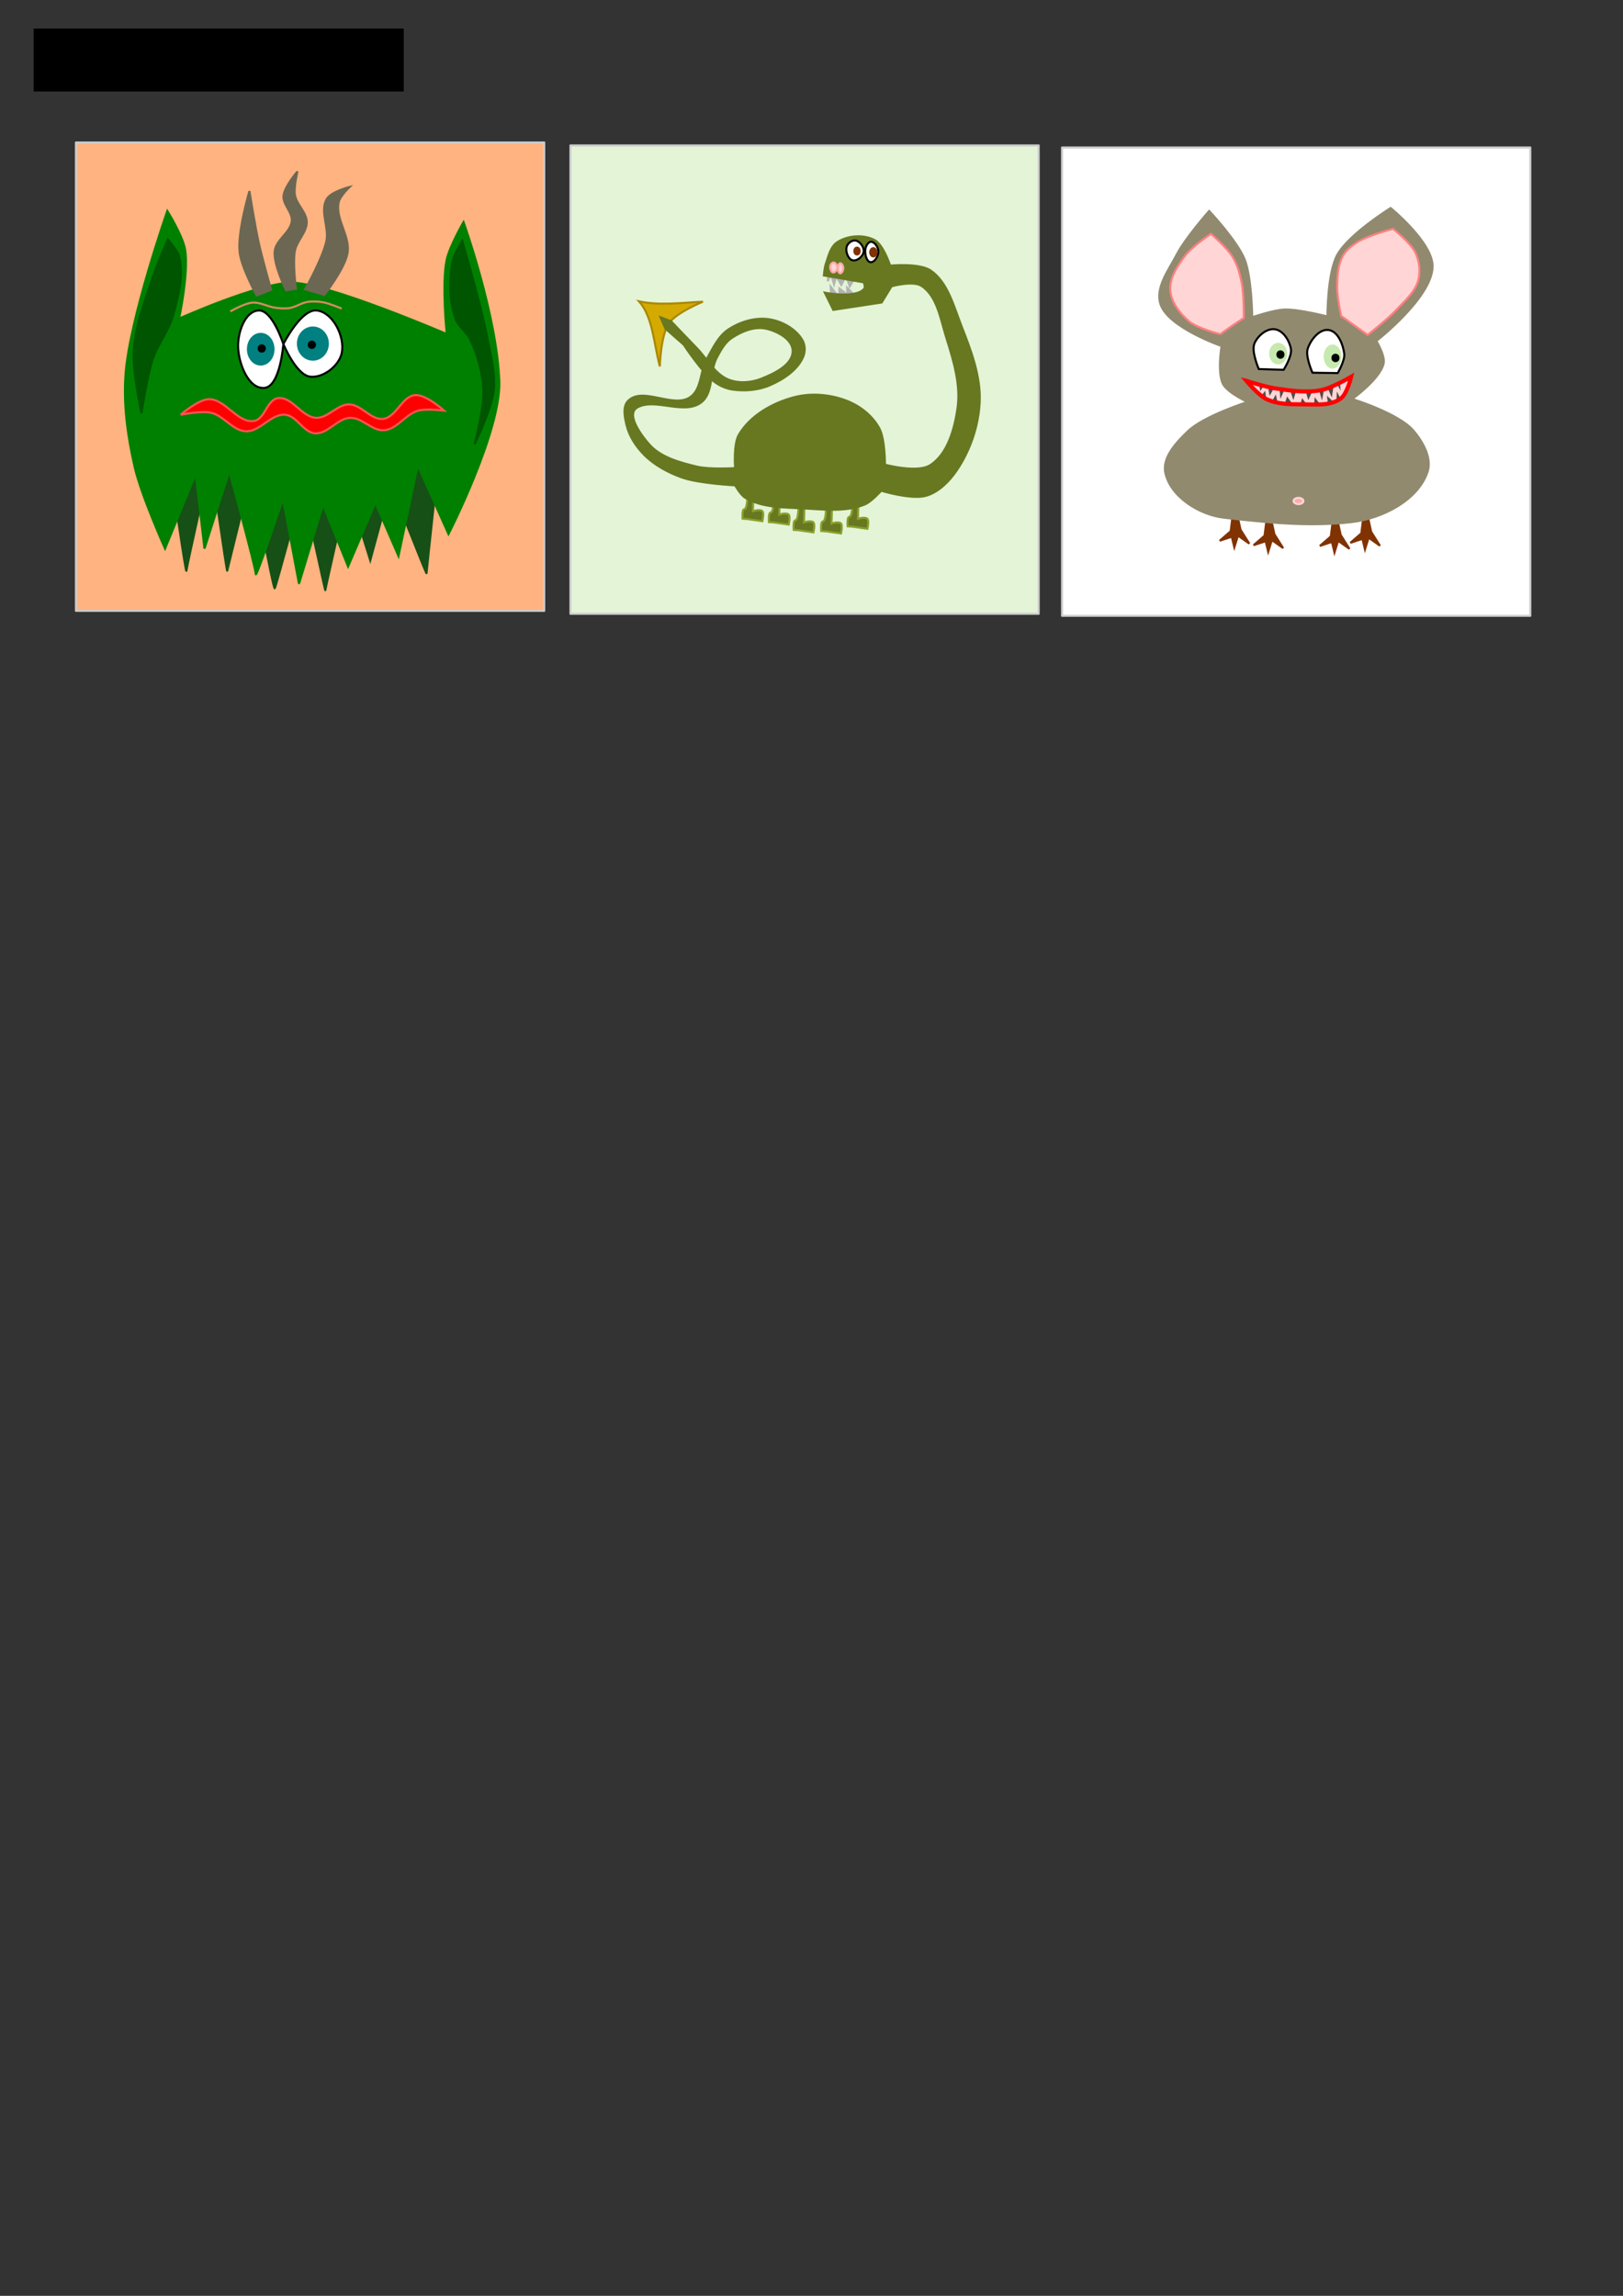 <?xml version="1.0" encoding="UTF-8" standalone="no"?>
<!-- Created with Inkscape (http://www.inkscape.org/) -->

<svg
   xmlns:dc="http://purl.org/dc/elements/1.1/"
   xmlns:cc="http://creativecommons.org/ns#"
   xmlns:rdf="http://www.w3.org/1999/02/22-rdf-syntax-ns#"
   xmlns:svg="http://www.w3.org/2000/svg"
   xmlns="http://www.w3.org/2000/svg"
   xmlns:sodipodi="http://sodipodi.sourceforge.net/DTD/sodipodi-0.dtd"
   xmlns:inkscape="http://www.inkscape.org/namespaces/inkscape"
   width="210mm"
   height="297mm"
   viewBox="0 0 210 297"
   version="1.1"
   id="svg8"
   inkscape:version="0.92.3 (2405546, 2018-03-11)"
   sodipodi:docname="monsters.svg">
  <rect x="0" y="0" width="210" height="297" fill="#333333" stroke="none"/>
  <defs
     id="defs2" />
  <sodipodi:namedview
     id="base"
     pagecolor="#ffffff"
     bordercolor="#666666"
     borderopacity="1.0"
     inkscape:pageopacity="0.0"
     inkscape:pageshadow="2"
     inkscape:zoom="1.4"
     inkscape:cx="614.59318"
     inkscape:cy="889.56967"
     inkscape:document-units="mm"
     inkscape:current-layer="layer1"
     showgrid="false"
     inkscape:snap-object-midpoints="true"
     inkscape:snap-global="false"
     inkscape:window-width="3066"
     inkscape:window-height="1689"
     inkscape:window-x="134"
     inkscape:window-y="55"
     inkscape:window-maximized="1" />
  <g
     inkscape:label="Layer 1"
     inkscape:groupmode="layer"
     id="layer1">
    <rect
       style="opacity:1;fill:#ffffff;fill-opacity:1;stroke:#cccccc;stroke-width:0.265;stroke-linejoin:round;stroke-miterlimit:4;stroke-dasharray:none;stroke-dashoffset:0;stroke-opacity:1"
       id="rect10-6"
       width="60.59"
       height="60.59"
       x="137.417"
       y="19.08"
       inkscape:export-filename="monster_3.png"
       inkscape:export-xdpi="95.999367"
       inkscape:export-ydpi="95.999367" />
    <path
       style="fill:#803300;stroke:#803300;stroke-width:0.265px;stroke-linecap:butt;stroke-linejoin:miter;stroke-opacity:1"
       d="m 159.522,66.455 -0.283,2.268 -1.417,1.228 1.559,-0.52 0.331,1.37 0.472,-1.512 1.465,1.039 -1.134,-1.795 -0.472,-2.126 z"
       id="path111"
       inkscape:connector-curvature="0" />
    <path
       style="fill:#803300;stroke:#803300;stroke-width:0.265px;stroke-linecap:butt;stroke-linejoin:miter;stroke-opacity:1"
       d="m 163.903,67.035 -0.283,2.268 -1.417,1.228 1.559,-0.52 0.331,1.37 0.472,-1.512 1.465,1.039 -1.134,-1.795 -0.472,-2.126 z"
       id="path111-6"
       inkscape:connector-curvature="0" />
    <path
       style="fill:#803300;stroke:#803300;stroke-width:0.265px;stroke-linecap:butt;stroke-linejoin:miter;stroke-opacity:1"
       d="m 172.479,67.129 -0.283,2.268 -1.417,1.228 1.559,-0.52 0.331,1.37 0.472,-1.512 1.465,1.039 -1.134,-1.795 -0.472,-2.126 z"
       id="path111-2"
       inkscape:connector-curvature="0" />
    <path
       style="fill:#803300;stroke:#803300;stroke-width:0.265px;stroke-linecap:butt;stroke-linejoin:miter;stroke-opacity:1"
       d="m 176.424,66.728 -0.283,2.268 -1.417,1.228 1.559,-0.52 0.331,1.37 0.472,-1.512 1.465,1.039 -1.134,-1.795 -0.472,-2.126 z"
       id="path111-9"
       inkscape:connector-curvature="0" />
    <path
       style="fill:#918a6f;stroke:#918a6f;stroke-width:0.265px;stroke-linecap:butt;stroke-linejoin:miter;stroke-opacity:1"
       d="m 158.057,44.769 c 0,0 -6.863,-2.372 -7.89,-5.386 -0.737,-2.164 1.075,-4.49 2.126,-6.52 1.066,-2.058 4.158,-5.575 4.158,-5.575 0,0 3.62,3.843 4.583,6.237 0.943,2.343 0.992,7.512 0.992,7.512 0,0 2.734,-0.939 4.158,-0.992 1.881,-0.07 5.575,0.898 5.575,0.898 0,0 -0.028,-5.625 1.276,-7.985 1.479,-2.677 6.898,-6.048 6.898,-6.048 0,0 5.47,4.457 5.433,7.56 -0.047,4.025 -7.276,9.638 -7.276,9.638 0,0 1.147,1.892 0.945,2.882 -0.411,2.012 -4.063,4.63 -4.063,4.63 0,0 5.956,1.824 7.89,4.063 1.24,1.436 2.456,3.591 1.843,5.386 -1.269,3.712 -5.93,6.031 -9.827,6.473 -5.625,0.638 -10.838,0.056 -16.489,-0.567 -3.172,-0.35 -6.941,-2.691 -7.607,-5.811 -0.426,-1.999 1.454,-3.972 2.929,-5.386 2.064,-1.979 7.701,-3.78 7.701,-3.78 0,0 -2.552,-1.161 -3.166,-2.315 -0.77,-1.447 -0.189,-4.914 -0.189,-4.914 z"
       id="path109"
       inkscape:connector-curvature="0"
       sodipodi:nodetypes="caacacacacacacaassaacac" />
    <path
       style="fill:#ffd5d5;stroke:#ff0000;stroke-width:0.265;stroke-linecap:butt;stroke-linejoin:miter;stroke-opacity:1"
       d="m 161.302,49.257 c 0,0 2.43,0.761 3.685,0.945 1.965,0.288 4.001,0.601 5.953,0.236 1.401,-0.262 3.921,-1.701 3.921,-1.701 0,0 -0.506,2.139 -1.323,2.74 -1.372,1.01 -3.352,0.752 -5.055,0.756 -1.543,0.004 -3.184,-0.01 -4.583,-0.661 -1.052,-0.489 -2.599,-2.315 -2.599,-2.315 z"
       id="path144-1"
       inkscape:connector-curvature="0"
       sodipodi:nodetypes="caacaaac" />
    <rect
       style="opacity:1;fill:#e3f4d7;fill-opacity:1;stroke:#cccccc;stroke-width:0.265;stroke-linejoin:round;stroke-miterlimit:4;stroke-dasharray:none;stroke-dashoffset:0;stroke-opacity:1"
       id="rect10-3"
       width="60.59"
       height="60.59"
       x="73.807"
       y="18.813"
       inkscape:export-filename="monster_2.png"
       inkscape:export-xdpi="95.999367"
       inkscape:export-ydpi="95.999367" />
    <path
       style="fill:#d4aa00;stroke:#aa8800;stroke-width:0.265px;stroke-linecap:butt;stroke-linejoin:miter;stroke-opacity:1"
       d="m 86.557,41.819 c -1.084,1.56 -1.181,5.575 -1.181,5.575 -0.778,-2.91 -0.898,-6.404 -2.693,-8.41 2.664,0.57 5.487,0.183 8.268,0.047 0,0 -3.404,1.363 -4.394,2.788 z"
       id="path107"
       inkscape:connector-curvature="0"
       sodipodi:nodetypes="accca" />
    <path
       style="fill:#677821;stroke:#89a02c;stroke-width:0.265px;stroke-linecap:butt;stroke-linejoin:miter;stroke-opacity:1"
       d="m 96.699,63.602 0.792,0.184 -0.072,2.35 c 0,0 0.502,-0.16 0.756,-0.138 0.174,0.015 0.401,0.003 0.504,0.184 0.19,0.336 -0.036,1.244 -0.036,1.244 l -1.908,-0.276 -0.648,-0.046 c 0,0 -0.075,-0.787 0.072,-1.106 0.066,-0.143 0.255,-0.135 0.324,-0.276 0.294,-0.605 0.216,-2.119 0.216,-2.119 z"
       id="path39"
       inkscape:connector-curvature="0"
       sodipodi:nodetypes="cccaacccaac" />
    <path
       style="fill:#677821;stroke:#89a02c;stroke-width:0.265px;stroke-linecap:butt;stroke-linejoin:miter;stroke-opacity:1"
       d="m 100.106,64.039 0.792,0.184 -0.072,2.35 c 0,0 0.502,-0.16 0.756,-0.138 0.174,0.015 0.401,0.003 0.504,0.184 0.19,0.336 -0.036,1.244 -0.036,1.244 l -1.908,-0.276 -0.648,-0.046 c 0,0 -0.075,-0.787 0.072,-1.106 0.066,-0.143 0.255,-0.135 0.324,-0.276 0.294,-0.605 0.216,-2.119 0.216,-2.119 z"
       id="path39-3"
       inkscape:connector-curvature="0"
       sodipodi:nodetypes="cccaacccaac" />
    <path
       style="fill:#677821;stroke:#89a02c;stroke-width:0.265px;stroke-linecap:butt;stroke-linejoin:miter;stroke-opacity:1"
       d="m 103.306,65.047 0.792,0.184 -0.072,2.35 c 0,0 0.502,-0.16 0.756,-0.138 0.174,0.015 0.401,0.003 0.504,0.184 0.19,0.336 -0.036,1.244 -0.036,1.244 l -1.908,-0.276 -0.648,-0.046 c 0,0 -0.075,-0.787 0.072,-1.106 0.066,-0.143 0.255,-0.135 0.324,-0.276 0.294,-0.605 0.216,-2.119 0.216,-2.119 z"
       id="path39-6"
       inkscape:connector-curvature="0"
       sodipodi:nodetypes="cccaacccaac" />
    <path
       style="fill:#677821;stroke:#89a02c;stroke-width:0.265px;stroke-linecap:butt;stroke-linejoin:miter;stroke-opacity:1"
       d="m 106.869,65.191 0.792,0.184 -0.072,2.35 c 0,0 0.502,-0.16 0.756,-0.138 0.174,0.015 0.401,0.003 0.504,0.184 0.19,0.336 -0.036,1.244 -0.036,1.244 l -1.908,-0.276 -0.648,-0.046 c 0,0 -0.075,-0.787 0.072,-1.106 0.066,-0.143 0.255,-0.135 0.324,-0.276 0.294,-0.605 0.216,-2.119 0.216,-2.119 z"
       id="path39-7"
       inkscape:connector-curvature="0"
       sodipodi:nodetypes="cccaacccaac" />
    <path
       style="fill:#677821;stroke:#89a02c;stroke-width:0.265px;stroke-linecap:butt;stroke-linejoin:miter;stroke-opacity:1"
       d="m 110.287,64.587 0.792,0.184 -0.072,2.35 c 0,0 0.502,-0.16 0.756,-0.138 0.174,0.015 0.401,0.003 0.504,0.184 0.19,0.336 -0.036,1.244 -0.036,1.244 l -1.908,-0.276 -0.648,-0.046 c 0,0 -0.075,-0.787 0.072,-1.106 0.066,-0.143 0.255,-0.135 0.324,-0.276 0.294,-0.605 0.216,-2.119 0.216,-2.119 z"
       id="path39-5"
       inkscape:connector-curvature="0"
       sodipodi:nodetypes="cccaacccaac" />
    <path
       style="fill:#b3b3b3;stroke:#b3b3b3;stroke-width:0.265px;stroke-linecap:butt;stroke-linejoin:miter;stroke-opacity:1"
       d="m 107.534,38.559 -0.047,-1.465 1.087,1.417 0.047,-1.181 1.039,0.803 -0.047,-0.898 1.039,1.039 z"
       id="path103"
       inkscape:connector-curvature="0" />
    <path
       style="fill:#b3b3b3;stroke:#b3b3b3;stroke-width:0.265px;stroke-linecap:butt;stroke-linejoin:miter;stroke-opacity:1"
       d="m 107.109,36.385 0.095,-1.37 3.496,0.803 -0.756,1.228 -0.472,-1.417 -0.614,1.228 -0.661,-1.134 -0.283,1.039 -0.425,-1.37 z"
       id="path105"
       inkscape:connector-curvature="0" />
    <rect
       style="opacity:1;fill:#ffb380;fill-opacity:1;stroke:#cccccc;stroke-width:0.265;stroke-linejoin:round;stroke-miterlimit:4;stroke-dasharray:none;stroke-dashoffset:0;stroke-opacity:1"
       id="rect10"
       width="60.59"
       height="60.59"
       x="9.827"
       y="18.432"
       inkscape:export-filename="monster_1.png"
       inkscape:export-xdpi="95.999367"
       inkscape:export-ydpi="95.999367" />
    <path
       style="fill:#165016;stroke:#165016;stroke-width:0.265px;stroke-linecap:butt;stroke-linejoin:miter;stroke-opacity:1"
       d="m 22.25,61.736 c 0,0 1.804,12.762 1.871,12.094 0.067,-0.668 3.14,-14.366 3.14,-14.366 0,0 2.071,14.633 2.138,14.366 0.067,-0.267 3.14,-12.762 3.14,-12.762 0,0 2.806,15.301 3.007,15.034 0.2,-0.267 3.608,-13.029 3.608,-13.029 0,0 2.94,13.564 2.94,13.297 0,-0.267 2.94,-13.096 2.94,-13.096 l 2.873,9.221 2.673,-9.822 c 0,0 4.61,11.76 4.61,11.493 0,-0.267 1.67,-15.635 1.67,-15.635 L 41.16,58.462 25.725,57.192 Z"
       id="path57"
       inkscape:connector-curvature="0" />
    <flowRoot
       xml:space="preserve"
       id="flowRoot12"
       style="line-height:1.25;letter-spacing:0px;word-spacing:0px;opacity:1;vector-effect:none;fill:#000000;fill-opacity:1;stroke:none;stroke-width:1;stroke-linecap:butt;stroke-linejoin:miter;stroke-miterlimit:4;stroke-dasharray:none;stroke-dashoffset:0;stroke-opacity:1"
       transform="scale(0.265)"><flowRegion
         id="flowRegion14"><rect
           id="rect16"
           width="180.714"
           height="30.714"
           x="16.429"
           y="13.948" /></flowRegion><flowPara
         id="flowPara18">monsters.svg</flowPara></flowRoot>    <path
       style="fill:#008000;stroke:#008000;stroke-width:0.265px;stroke-linecap:butt;stroke-linejoin:miter;stroke-opacity:1"
       d="m 17.425,60.429 c -0.913,-3.961 -1.487,-8.085 -1.172,-12.137 0.561,-7.205 5.398,-20.997 5.398,-20.997 0,0 1.979,3.17 2.293,4.966 0.516,2.95 -0.772,8.951 -0.772,8.951 0,0 10.072,-4.519 14.436,-4.637 4.482,-0.121 20.201,6.641 20.201,6.641 0,0 -0.678,-6.482 -0.01,-9.617 0.37,-1.738 2.177,-4.866 2.177,-4.866 0,0 4.322,12.041 4.629,20.582 0.232,6.46 -6.573,19.779 -6.573,19.779 l -3.982,-8.896 -2.489,11.735 -2.991,-6.882 -3.531,8.237 -3.24,-8.002 -3.112,10.242 -2.069,-11.021 c 0,0 -3.522,10.518 -3.522,9.763 0,-0.756 -3.425,-13.315 -3.425,-13.315 l -3.213,10.016 -1.134,-9.638 -3.969,9.638 c 0,0 -3.088,-6.887 -3.931,-10.541 z"
       id="path20"
       inkscape:connector-curvature="0"
       sodipodi:nodetypes="aacacscacsccccccccscccca" />
    <ellipse
       style="opacity:1;fill:none;fill-opacity:1;stroke:#cccccc;stroke-width:0.265;stroke-linejoin:round;stroke-miterlimit:4;stroke-dasharray:none;stroke-dashoffset:0;stroke-opacity:1"
       id="path22"
       cx="-69.458"
       cy="26.81"
       rx="30.427"
       ry="29.86" />
    <path
       style="fill:#ffffff;stroke:#000000;stroke-width:0.265px;stroke-linecap:butt;stroke-linejoin:miter;stroke-opacity:1"
       d="m 30.805,44.89 c -0.055,-1.804 0.844,-4.611 2.646,-4.725 1.798,-0.113 3.213,4.347 3.213,4.347 0,0 -0.404,5.503 -2.457,5.67 -2.09,0.17 -3.338,-3.196 -3.402,-5.292 z"
       id="path24"
       inkscape:connector-curvature="0"
       sodipodi:nodetypes="aacaa" />
    <path
       style="fill:#ffffff;stroke:#000000;stroke-width:0.265px;stroke-linecap:butt;stroke-linejoin:miter;stroke-opacity:1"
       d="m 36.664,44.512 c 0,0 2.314,-4.607 4.347,-4.347 2.1,0.269 3.63,3.404 3.213,5.481 -0.337,1.676 -2.404,3.285 -4.101,3.081 -1.804,-0.217 -3.458,-4.214 -3.458,-4.214"
       id="path26"
       inkscape:connector-curvature="0"
       sodipodi:nodetypes="caaac" />
    <ellipse
       style="opacity:1;fill:#008080;fill-opacity:1;stroke:#008080;stroke-width:0.265;stroke-linejoin:round;stroke-miterlimit:4;stroke-dasharray:none;stroke-dashoffset:0;stroke-opacity:1"
       id="path28"
       cx="33.734"
       cy="45.175"
       rx="1.654"
       ry="1.984" />
    <ellipse
       style="opacity:1;fill:#008080;fill-opacity:1;stroke:#008080;stroke-width:0.265;stroke-linejoin:round;stroke-miterlimit:4;stroke-dasharray:none;stroke-dashoffset:0;stroke-opacity:1"
       id="path28-3"
       cx="40.483"
       cy="44.449"
       rx="1.937"
       ry="2.079" />
    <path
       style="fill:#ff0000;stroke:#ff5555;stroke-width:0.265px;stroke-linecap:butt;stroke-linejoin:miter;stroke-opacity:1"
       d="m 23.386,53.651 c 0,0 2.233,-1.962 3.608,-2.005 2.171,-0.067 3.736,3.15 5.88,2.806 1.4,-0.224 1.671,-2.736 3.074,-2.94 1.833,-0.267 3.094,2.457 4.944,2.539 1.537,0.068 2.738,-1.749 4.276,-1.737 1.597,0.012 2.824,2.06 4.41,1.871 1.707,-0.203 2.428,-2.948 4.143,-3.074 1.411,-0.104 3.742,2.005 3.742,2.005 0,0 -2.265,-0.288 -3.341,0 -1.639,0.438 -2.72,2.392 -4.41,2.539 -1.558,0.136 -2.847,-1.656 -4.41,-1.604 -1.654,0.055 -2.892,2.12 -4.544,2.005 -1.517,-0.106 -2.36,-2.286 -3.875,-2.405 -1.831,-0.144 -3.243,2.219 -5.078,2.138 -1.712,-0.076 -2.867,-2.05 -4.544,-2.405 -1.267,-0.269 -3.875,0.267 -3.875,0.267 z"
       id="path45"
       inkscape:connector-curvature="0"
       sodipodi:nodetypes="caaaaaaacaaaaaaac" />
    <path
       style="fill:#005500;stroke:#005500;stroke-width:0.265px;stroke-linecap:butt;stroke-linejoin:miter;stroke-opacity:1"
       d="m 21.716,31 c 0,0 1.259,1.347 1.47,2.205 0.614,2.497 -0.126,5.194 -0.815,7.672 -0.548,1.97 -1.947,3.618 -2.593,5.558 -0.755,2.267 -1.47,7.016 -1.47,7.016 0,0 -1.177,-5.33 -1.002,-8.018 0.224,-3.445 1.516,-6.747 2.606,-10.023 0.502,-1.507 1.804,-4.41 1.804,-4.41 z"
       id="path47"
       inkscape:connector-curvature="0"
       sodipodi:nodetypes="caaacaacc" />
    <path
       style="fill:#005500;stroke:#005500;stroke-width:0.265px;stroke-linecap:butt;stroke-linejoin:miter;stroke-opacity:1"
       d="m 58.532,33.94 c 0.189,-1.009 1.27,-2.806 1.27,-2.806 0,0 2.412,8.179 3.207,12.361 0.444,2.337 1.133,4.719 0.869,7.083 -0.271,2.422 -2.472,6.882 -2.472,6.882 0,0 1.245,-4.649 1.136,-7.016 -0.102,-2.229 -0.732,-4.457 -1.67,-6.481 -0.47,-1.015 -1.57,-1.683 -1.938,-2.74 -0.8,-2.296 -0.848,-4.893 -0.401,-7.283 z"
       id="path49"
       inkscape:connector-curvature="0"
       sodipodi:nodetypes="acaacaaaa" />
    <path
       style="fill:#6c6753;stroke:#6c6753;stroke-width:0.265px;stroke-linecap:butt;stroke-linejoin:miter;stroke-opacity:1"
       d="m 33.208,38.216 c 0,0 -1.99,-3.614 -2.205,-5.613 -0.285,-2.647 1.27,-7.884 1.27,-7.884 0,0 0.713,4.472 1.203,6.682 0.453,2.046 1.604,6.08 1.604,6.08 z"
       id="path51"
       inkscape:connector-curvature="0"
       sodipodi:nodetypes="cacacc" />
    <path
       style="fill:#6c6753;stroke:#6c6753;stroke-width:0.265px;stroke-linecap:butt;stroke-linejoin:miter;stroke-opacity:1"
       d="m 37.017,37.548 c 0,0 -1.677,-3.328 -1.47,-5.078 0.175,-1.476 2.055,-2.397 2.205,-3.875 0.116,-1.142 -1.187,-2.132 -1.069,-3.274 0.124,-1.201 1.804,-3.14 1.804,-3.14 0,0 -0.484,2.01 -0.334,3.007 0.192,1.272 1.524,2.255 1.537,3.541 0.013,1.348 -1.294,2.415 -1.537,3.742 -0.293,1.6 0.134,4.878 0.134,4.878 z"
       id="path53"
       inkscape:connector-curvature="0"
       sodipodi:nodetypes="caaacaaacc" />
    <path
       style="fill:#6c6753;stroke:#6c6753;stroke-width:0.265px;stroke-linecap:butt;stroke-linejoin:miter;stroke-opacity:1"
       d="m 39.489,37.414 2.472,0.735 c 0,0 2.661,-3.378 3.007,-5.412 0.375,-2.206 -1.642,-4.436 -1.136,-6.615 0.181,-0.777 1.403,-1.938 1.403,-1.938 0,0 -2.361,0.594 -2.94,1.537 -0.956,1.556 0.321,3.694 -0.067,5.479 -0.48,2.212 -2.74,6.214 -2.74,6.214 z"
       id="path55"
       inkscape:connector-curvature="0"
       sodipodi:nodetypes="ccaacaac" />
    <circle
       style="opacity:1;fill:#000000;fill-opacity:1;stroke:#000000;stroke-width:0.265;stroke-linejoin:round;stroke-miterlimit:4;stroke-dasharray:none;stroke-dashoffset:0;stroke-opacity:1"
       id="path59"
       cx="33.865"
       cy="45.078"
       r="0.401" />
    <circle
       style="opacity:1;fill:#000000;fill-opacity:1;stroke:#000000;stroke-width:0.265;stroke-linejoin:round;stroke-miterlimit:4;stroke-dasharray:none;stroke-dashoffset:0;stroke-opacity:1"
       id="path59-6"
       cx="40.349"
       cy="44.606"
       r="0.401" />
    <path
       style="fill:none;stroke:#d38d5f;stroke-width:0.265px;stroke-linecap:butt;stroke-linejoin:miter;stroke-opacity:1"
       d="m 29.801,40.288 c 0,0 1.824,-1.052 2.84,-1.136 1.034,-0.085 2.01,0.546 3.04,0.668 0.586,0.069 1.187,0.124 1.771,0.033 0.825,-0.128 1.546,-0.68 2.372,-0.802 0.672,-0.099 1.369,-0.056 2.038,0.067 0.811,0.149 2.339,0.802 2.339,0.802"
       id="path76"
       inkscape:connector-curvature="0"
       sodipodi:nodetypes="caaaaac" />
    <path
       style="fill:#22241c;stroke:#22241c;stroke-width:0.265px;stroke-linecap:butt;stroke-linejoin:miter;stroke-opacity:1"
       d="m -13.528,30.176 c 0,0 -0.381,-0.983 -0.745,-1.229 -0.471,-0.318 -1.608,-0.145 -1.608,-0.145 0,0 0.335,0.318 0.53,0.41 0.254,0.119 0.573,-0.006 0.804,0.169 0.374,0.283 0.785,1.301 0.785,1.301 z"
       id="path78"
       inkscape:connector-curvature="0"
       sodipodi:nodetypes="cacaacc" />
    <path
       style="fill:#22241c;stroke:#22241c;stroke-width:0.265px;stroke-linecap:butt;stroke-linejoin:miter;stroke-opacity:1"
       d="m -12.757,28.171 c 0,0 -0.376,-1.138 -0.872,-1.426 -0.222,-0.129 -0.527,-0.103 -0.78,-0.043 -0.313,0.074 -0.826,0.475 -0.826,0.475 0,0 0.61,-0.095 0.918,-0.108 0.206,-0.009 0.449,-0.088 0.62,0.022 0.427,0.274 0.62,1.34 0.62,1.34 z"
       id="path80"
       inkscape:connector-curvature="0"
       sodipodi:nodetypes="caacaacc" />
    <path
       style="fill:#22241c;stroke:#22241c;stroke-width:0.265px;stroke-linecap:butt;stroke-linejoin:miter;stroke-opacity:1"
       d="m -11.859,29.024 0.353,0.424 c 0,0 0.3,-0.643 0.561,-0.824 0.192,-0.133 0.445,-0.199 0.664,-0.141 0.169,0.045 0.415,0.353 0.415,0.353 0,0 -0.011,-0.634 -0.208,-0.8 -0.288,-0.244 -0.755,-0.176 -1.08,0 -0.338,0.183 -0.706,0.989 -0.706,0.989 z"
       id="path82"
       inkscape:connector-curvature="0"
       sodipodi:nodetypes="ccaacaac" />
    <path
       style="fill:#22280b;stroke:#22241c;stroke-width:0.265px;stroke-linecap:butt;stroke-linejoin:miter;stroke-opacity:1"
       d="m -15.119,38.52 c 0,0 -0.347,-0.678 -0.608,-0.81 -0.345,-0.176 -0.773,-0.139 -1.097,0.107 -0.106,0.08 -0.222,0.405 -0.222,0.405 0,0 0.205,-0.102 0.311,-0.128 0.273,-0.066 0.57,-0.202 0.83,-0.064 0.262,0.139 0.608,0.831 0.608,0.831 z"
       id="path84"
       inkscape:connector-curvature="0"
       sodipodi:nodetypes="caacaacc" />
    <path
       style="fill:#22280b;stroke:#22241c;stroke-width:0.265px;stroke-linecap:butt;stroke-linejoin:miter;stroke-opacity:1"
       d="m -14.139,36.999 c 0,0 -0.287,-1.222 -0.831,-1.534 -0.331,-0.19 -0.807,-0.129 -1.19,-0.039 -0.377,0.088 -0.988,0.544 -0.988,0.544 0,0 0.721,-0.238 1.1,-0.252 0.266,-0.01 0.573,-0.021 0.786,0.117 0.519,0.337 0.853,1.515 0.853,1.515 z"
       id="path86"
       inkscape:connector-curvature="0"
       sodipodi:nodetypes="caacaacc" />
    <path
       style="fill:#22280b;stroke:#22241c;stroke-width:0.265px;stroke-linecap:butt;stroke-linejoin:miter;stroke-opacity:1"
       d="m -13.315,38.029 -0.127,-0.429 c 0,0 0.56,-0.759 0.951,-0.97 0.294,-0.158 0.659,-0.29 0.972,-0.18 0.241,0.084 0.528,0.587 0.528,0.587 0,0 -0.419,-0.148 -0.634,-0.135 -0.236,0.013 -0.469,0.105 -0.676,0.226 -0.386,0.225 -1.014,0.903 -1.014,0.903 z"
       id="path88"
       inkscape:connector-curvature="0"
       sodipodi:nodetypes="ccaacaac" />
    <path
       style="fill:#22280b;stroke:#22241c;stroke-width:0.265px;stroke-linecap:butt;stroke-linejoin:miter;stroke-opacity:1"
       d="m -12.728,40.065 c 0,0 0.636,-0.548 0.991,-0.639 0.213,-0.055 0.459,-0.097 0.646,0.064 0.134,0.115 0.258,0.576 0.258,0.576 0,0 0.109,-0.831 -0.065,-1.087 -0.245,-0.362 -0.693,-0.216 -1.034,-0.128 -0.342,0.088 -0.947,0.639 -0.947,0.639 z"
       id="path90"
       inkscape:connector-curvature="0"
       sodipodi:nodetypes="caacaacc" />
    <path
       style="fill:#677821;stroke:#677821;stroke-width:0.265px;stroke-linecap:butt;stroke-linejoin:miter;stroke-opacity:1"
       d="m 86.103,42.515 -0.645,-1.478 1.376,0.525 c 0,0 2.181,2.302 3.292,3.434 1.363,1.387 2.331,3.393 4.138,4.111 1.306,0.519 2.907,0.41 4.214,-0.106 1.694,-0.667 4.118,-1.804 4.085,-3.624 -0.028,-1.5 -2.007,-2.551 -3.475,-2.861 -1.512,-0.32 -3.189,0.374 -4.464,1.246 -0.861,0.589 -1.386,1.584 -1.876,2.505 -0.959,1.803 -0.397,4.536 -2.012,5.786 -2.197,1.701 -6.066,-0.647 -8.306,0.678 -1.444,0.855 0.474,3.524 1.591,4.776 1.507,1.689 3.969,2.331 6.158,2.861 1.605,0.388 4.938,0.191 4.938,0.191 0,0 -0.244,-3.09 0.488,-4.324 1.483,-2.5 4.343,-4.1 7.072,-4.832 2.329,-0.625 4.968,-0.378 7.194,0.572 1.575,0.672 3.063,1.889 3.902,3.434 0.751,1.383 0.732,4.705 0.732,4.705 0,0 4.188,1.124 5.853,0.064 2.249,-1.433 3.144,-4.658 3.536,-7.376 0.441,-3.06 -0.54,-6.215 -1.463,-9.156 -0.743,-2.369 -1.186,-5.387 -3.231,-6.676 -1.096,-0.691 -3.841,0.064 -3.841,0.064 l -1.28,2.098 -6.263,0.954 -1.097,-2.225 c 0,0 4.004,0.8 5.104,-0.509 0.178,-0.212 -0.061,-0.827 -0.061,-0.827 l -5.165,-0.89 c 0,0 0.085,-0.994 0.244,-1.462 0.347,-1.023 0.613,-2.281 1.524,-2.861 1.351,-0.861 3.383,-1.002 4.8,-0.254 1.141,0.602 2.012,3.306 2.012,3.306 0,0 3.772,-0.37 5.243,0.636 2.201,1.505 2.972,4.579 3.963,7.121 1.223,3.138 2.524,6.471 2.378,9.856 -0.136,3.141 -1.242,6.338 -2.987,8.902 -0.963,1.414 -2.306,2.756 -3.902,3.243 -1.883,0.574 -5.853,-0.636 -5.853,-0.636 0,0 -1.284,1.438 -2.134,1.78 -2.431,0.979 -5.201,0.659 -7.804,0.509 -2.595,-0.15 -5.429,-0.046 -7.682,-1.399 -0.575,-0.345 -1.28,-1.59 -1.28,-1.59 0,0 -4.696,-0.231 -6.889,-1.017 -1.773,-0.636 -3.54,-1.581 -4.877,-2.925 -1.052,-1.057 -1.935,-2.396 -2.282,-3.846 -0.244,-1.023 -0.537,-2.406 0.209,-3.148 1.907,-1.898 5.856,1.053 8.056,-0.495 1.472,-1.035 1.241,-3.397 2.134,-4.96 0.768,-1.345 1.458,-2.887 2.743,-3.751 1.53,-1.028 3.547,-1.634 5.365,-1.335 1.667,0.274 3.436,1.263 4.268,2.734 0.355,0.628 0.354,1.503 0.061,2.162 -0.76,1.705 -2.557,2.878 -4.268,3.624 -1.482,0.646 -3.215,0.792 -4.816,0.572 -0.827,-0.113 -1.644,-0.459 -2.317,-0.954 -1.696,-1.246 -4.039,-4.852 -4.039,-4.852 z"
       id="path37"
       inkscape:connector-curvature="0"
       sodipodi:nodetypes="cccaaaaaaaasaacaaaacaaaaccccaccaaacaaaaacaaacaaaaaaaaaaaaacc" />
    <path
       style="fill:#ffffff;stroke:#000000;stroke-width:0.265px;stroke-linecap:butt;stroke-linejoin:miter;stroke-opacity:1"
       d="m 110.715,31.114 c -0.456,-0.086 -1.051,0.335 -1.177,0.85 -0.148,0.61 0.206,1.533 0.735,1.699 0.564,0.177 1.382,-0.437 1.471,-1.104 0.082,-0.616 -0.497,-1.344 -1.029,-1.444 z"
       id="path74"
       inkscape:connector-curvature="0"
       sodipodi:nodetypes="aaaaa" />
    <path
       style="fill:#ffffff;stroke:#000000;stroke-width:0.265px;stroke-linecap:butt;stroke-linejoin:miter;stroke-opacity:1"
       d="m 111.96,32.301 c 0.048,-0.439 0.352,-1.015 0.735,-1.019 0.487,-0.005 0.957,0.712 0.956,1.274 -0.001,0.602 -0.513,1.442 -1.029,1.359 -0.51,-0.082 -0.727,-1.023 -0.662,-1.614 z"
       id="path77"
       inkscape:connector-curvature="0"
       sodipodi:nodetypes="aaaaa" />
    <ellipse
       style="opacity:1;fill:#803300;fill-opacity:1;stroke:#803300;stroke-width:0.265;stroke-linejoin:round;stroke-miterlimit:4;stroke-dasharray:none;stroke-dashoffset:0;stroke-opacity:1"
       id="path79"
       cx="110.889"
       cy="32.479"
       rx="0.342"
       ry="0.442" />
    <ellipse
       style="opacity:1;fill:#803300;fill-opacity:1;stroke:#803300;stroke-width:0.265;stroke-linejoin:round;stroke-miterlimit:4;stroke-dasharray:none;stroke-dashoffset:0;stroke-opacity:1"
       id="path81"
       cx="112.998"
       cy="32.637"
       rx="0.399"
       ry="0.537" />
    <path
       style="fill:#ffd5d5;stroke:#ffaaaa;stroke-width:0.265px;stroke-linecap:butt;stroke-linejoin:miter;stroke-opacity:1"
       d="m 107.915,33.966 c -0.186,-0.043 -0.428,0.167 -0.479,0.422 -0.06,0.303 0.084,0.762 0.3,0.844 0.23,0.088 0.563,-0.217 0.599,-0.549 0.034,-0.306 -0.202,-0.668 -0.42,-0.718 z"
       id="path74-3"
       inkscape:connector-curvature="0"
       sodipodi:nodetypes="aaaaa" />
    <path
       style="fill:#ffd5d5;stroke:#ffaaaa;stroke-width:0.265px;stroke-linecap:butt;stroke-linejoin:miter;stroke-opacity:1"
       d="m 108.422,34.556 c 0.02,-0.218 0.144,-0.504 0.3,-0.507 0.198,-0.003 0.39,0.354 0.39,0.633 -4.9e-4,0.299 -0.209,0.717 -0.42,0.675 -0.208,-0.041 -0.296,-0.509 -0.27,-0.802 z"
       id="path77-5"
       inkscape:connector-curvature="0"
       sodipodi:nodetypes="aaaaa" />
    <path
       style="fill:#ffffff;stroke:#000000;stroke-width:0.265px;stroke-linecap:butt;stroke-linejoin:miter;stroke-opacity:1"
       d="m 162.876,47.746 3.213,0.094 c 0,0 1.109,-1.756 0.945,-2.693 -0.189,-1.081 -0.992,-2.399 -2.079,-2.551 -1.064,-0.149 -2.231,0.851 -2.646,1.843 -0.432,1.032 0.567,3.307 0.567,3.307 z"
       id="path140"
       inkscape:connector-curvature="0"
       sodipodi:nodetypes="ccaaac" />
    <path
       style="fill:#ffffff;stroke:#000000;stroke-width:0.265px;stroke-linecap:butt;stroke-linejoin:miter;stroke-opacity:1"
       d="m 169.822,48.218 3.26,0.047 c 0,0 0.963,-1.63 0.85,-2.504 -0.157,-1.217 -0.814,-2.914 -2.032,-3.071 -1.195,-0.154 -2.311,1.267 -2.693,2.41 -0.336,1.005 0.614,3.118 0.614,3.118 z"
       id="path142"
       inkscape:connector-curvature="0"
       sodipodi:nodetypes="ccaaac" />
    <path
       style="fill:#4d4d4d;stroke:none;stroke-width:0.265px;stroke-linecap:butt;stroke-linejoin:miter;stroke-opacity:1"
       d="m 163.184,51.218 0.52,-0.661 0.142,1.063 0.756,0.26 0.472,-0.85 0.213,0.945 0.992,0.118 0.26,-0.803 0.638,0.898 1.087,0.095 0.213,-0.78 0.543,0.732 1.016,-0.024 0.071,-0.827 0.638,0.827 1.063,-0.118 -0.118,-0.898 0.732,0.685 0.496,-0.142 0.071,-1.087 0.378,0.756 -0.803,0.638 -1.606,0.26 -2.386,-0.024 -2.504,-0.095 -1.748,-0.354 z"
       id="path146"
       inkscape:connector-curvature="0" />
    <path
       style="fill:#4d4d4d;stroke:none;stroke-width:0.265px;stroke-linecap:butt;stroke-linejoin:miter;stroke-opacity:1"
       d="m 162.924,49.825 0.142,0.78 0.425,-0.661 0.591,0.142 0.189,1.134 0.543,-0.969 0.756,0.165 0.095,1.181 0.496,-1.087 0.827,0.142 0.354,1.11 0.331,-1.063 1.299,0.024 0.307,1.039 0.52,-1.134 0.898,-0.047 0.354,1.228 0.26,-1.394 0.472,-0.213 0.543,1.228 0.236,-1.583 0.472,-0.118 0.425,0.827 -0.071,-1.11 -1.158,0.709 -1.583,0.236 -2.008,0.071 -2.102,-0.118 -2.362,-0.402 z"
       id="path968"
       inkscape:connector-curvature="0" />
    <path
       style="fill:none;stroke:#ff0000;stroke-width:0.529;stroke-linecap:butt;stroke-linejoin:miter;stroke-opacity:1"
       d="m 161.27,49.269 c 0,0 2.43,0.777 3.685,0.965 1.965,0.294 4.001,0.614 5.953,0.241 1.401,-0.267 3.921,-1.737 3.921,-1.737 0,0 -0.506,2.184 -1.323,2.798 -1.372,1.032 -3.352,0.768 -5.055,0.772 -1.543,0.004 -3.184,-0.01 -4.583,-0.675 -1.052,-0.5 -2.599,-2.364 -2.599,-2.364 z"
       id="path144"
       inkscape:connector-curvature="0"
       sodipodi:nodetypes="caacaaac" />
    <path
       style="fill:#ffd5d5;stroke:#ff8080;stroke-width:0.265px;stroke-linecap:butt;stroke-linejoin:miter;stroke-opacity:1"
       d="m 157.892,43.281 c 0.118,-0.236 3.047,-2.15 3.047,-2.15 0,0 0.022,-3.083 -0.283,-4.583 -0.236,-1.154 -0.569,-2.325 -1.181,-3.331 -0.707,-1.161 -2.788,-2.977 -2.788,-2.977 0,0 -2.519,1.704 -3.402,2.906 -0.938,1.276 -1.971,2.79 -1.866,4.37 0.103,1.554 1.21,2.995 2.386,4.016 1.095,0.951 4.016,1.677 4.016,1.677"
       id="path970"
       inkscape:connector-curvature="0"
       sodipodi:nodetypes="ccaacaaac" />
    <path
       style="fill:#ffd5d5;stroke:#ff8080;stroke-width:0.265px;stroke-linecap:butt;stroke-linejoin:miter;stroke-opacity:1"
       d="m 173.531,40.871 3.425,2.457 c 0,0 2.577,-2.018 3.685,-3.213 1.083,-1.168 2.427,-2.294 2.858,-3.827 0.321,-1.142 0.155,-2.461 -0.331,-3.544 -0.586,-1.306 -2.929,-3.142 -2.929,-3.142 0,0 -3.165,0.829 -4.536,1.677 -0.763,0.472 -1.53,1.056 -1.961,1.843 -0.635,1.16 -0.698,2.576 -0.732,3.898 -0.033,1.295 0.52,3.851 0.52,3.851 z"
       id="path972"
       inkscape:connector-curvature="0"
       sodipodi:nodetypes="ccaaacaaac" />
    <ellipse
       style="opacity:1;fill:#c6e9af;fill-opacity:1;stroke:#c6e9af;stroke-width:0.265;stroke-linejoin:round;stroke-miterlimit:4;stroke-dasharray:none;stroke-dashoffset:0;stroke-opacity:1"
       id="path974"
       cx="165.381"
       cy="45.749"
       rx="1.039"
       ry="1.264" />
    <ellipse
       style="opacity:1;fill:#c6e9af;fill-opacity:1;stroke:#c6e9af;stroke-width:0.265;stroke-linejoin:round;stroke-miterlimit:4;stroke-dasharray:none;stroke-dashoffset:0;stroke-opacity:1"
       id="path976"
       cx="172.42"
       cy="46.127"
       rx="1.016"
       ry="1.429" />
    <ellipse
       style="opacity:1;fill:#000000;fill-opacity:1;stroke:#000000;stroke-width:0.265;stroke-linejoin:round;stroke-miterlimit:4;stroke-dasharray:none;stroke-dashoffset:0;stroke-opacity:1"
       id="path978"
       cx="165.676"
       cy="45.868"
       rx="0.39"
       ry="0.413" />
    <ellipse
       style="opacity:1;fill:#000000;fill-opacity:1;stroke:#000000;stroke-width:0.265;stroke-linejoin:round;stroke-miterlimit:4;stroke-dasharray:none;stroke-dashoffset:0;stroke-opacity:1"
       id="path978-2"
       cx="172.798"
       cy="46.305"
       rx="0.39"
       ry="0.413" />
    <ellipse
       style="opacity:1;fill:#ffaaaa;fill-opacity:1;stroke:#ffd5d5;stroke-width:0.265;stroke-linejoin:round;stroke-miterlimit:4;stroke-dasharray:none;stroke-dashoffset:0;stroke-opacity:1"
       id="path995"
       cx="168.012"
       cy="64.81"
       rx="0.635"
       ry="0.401" />
  </g>
</svg>
